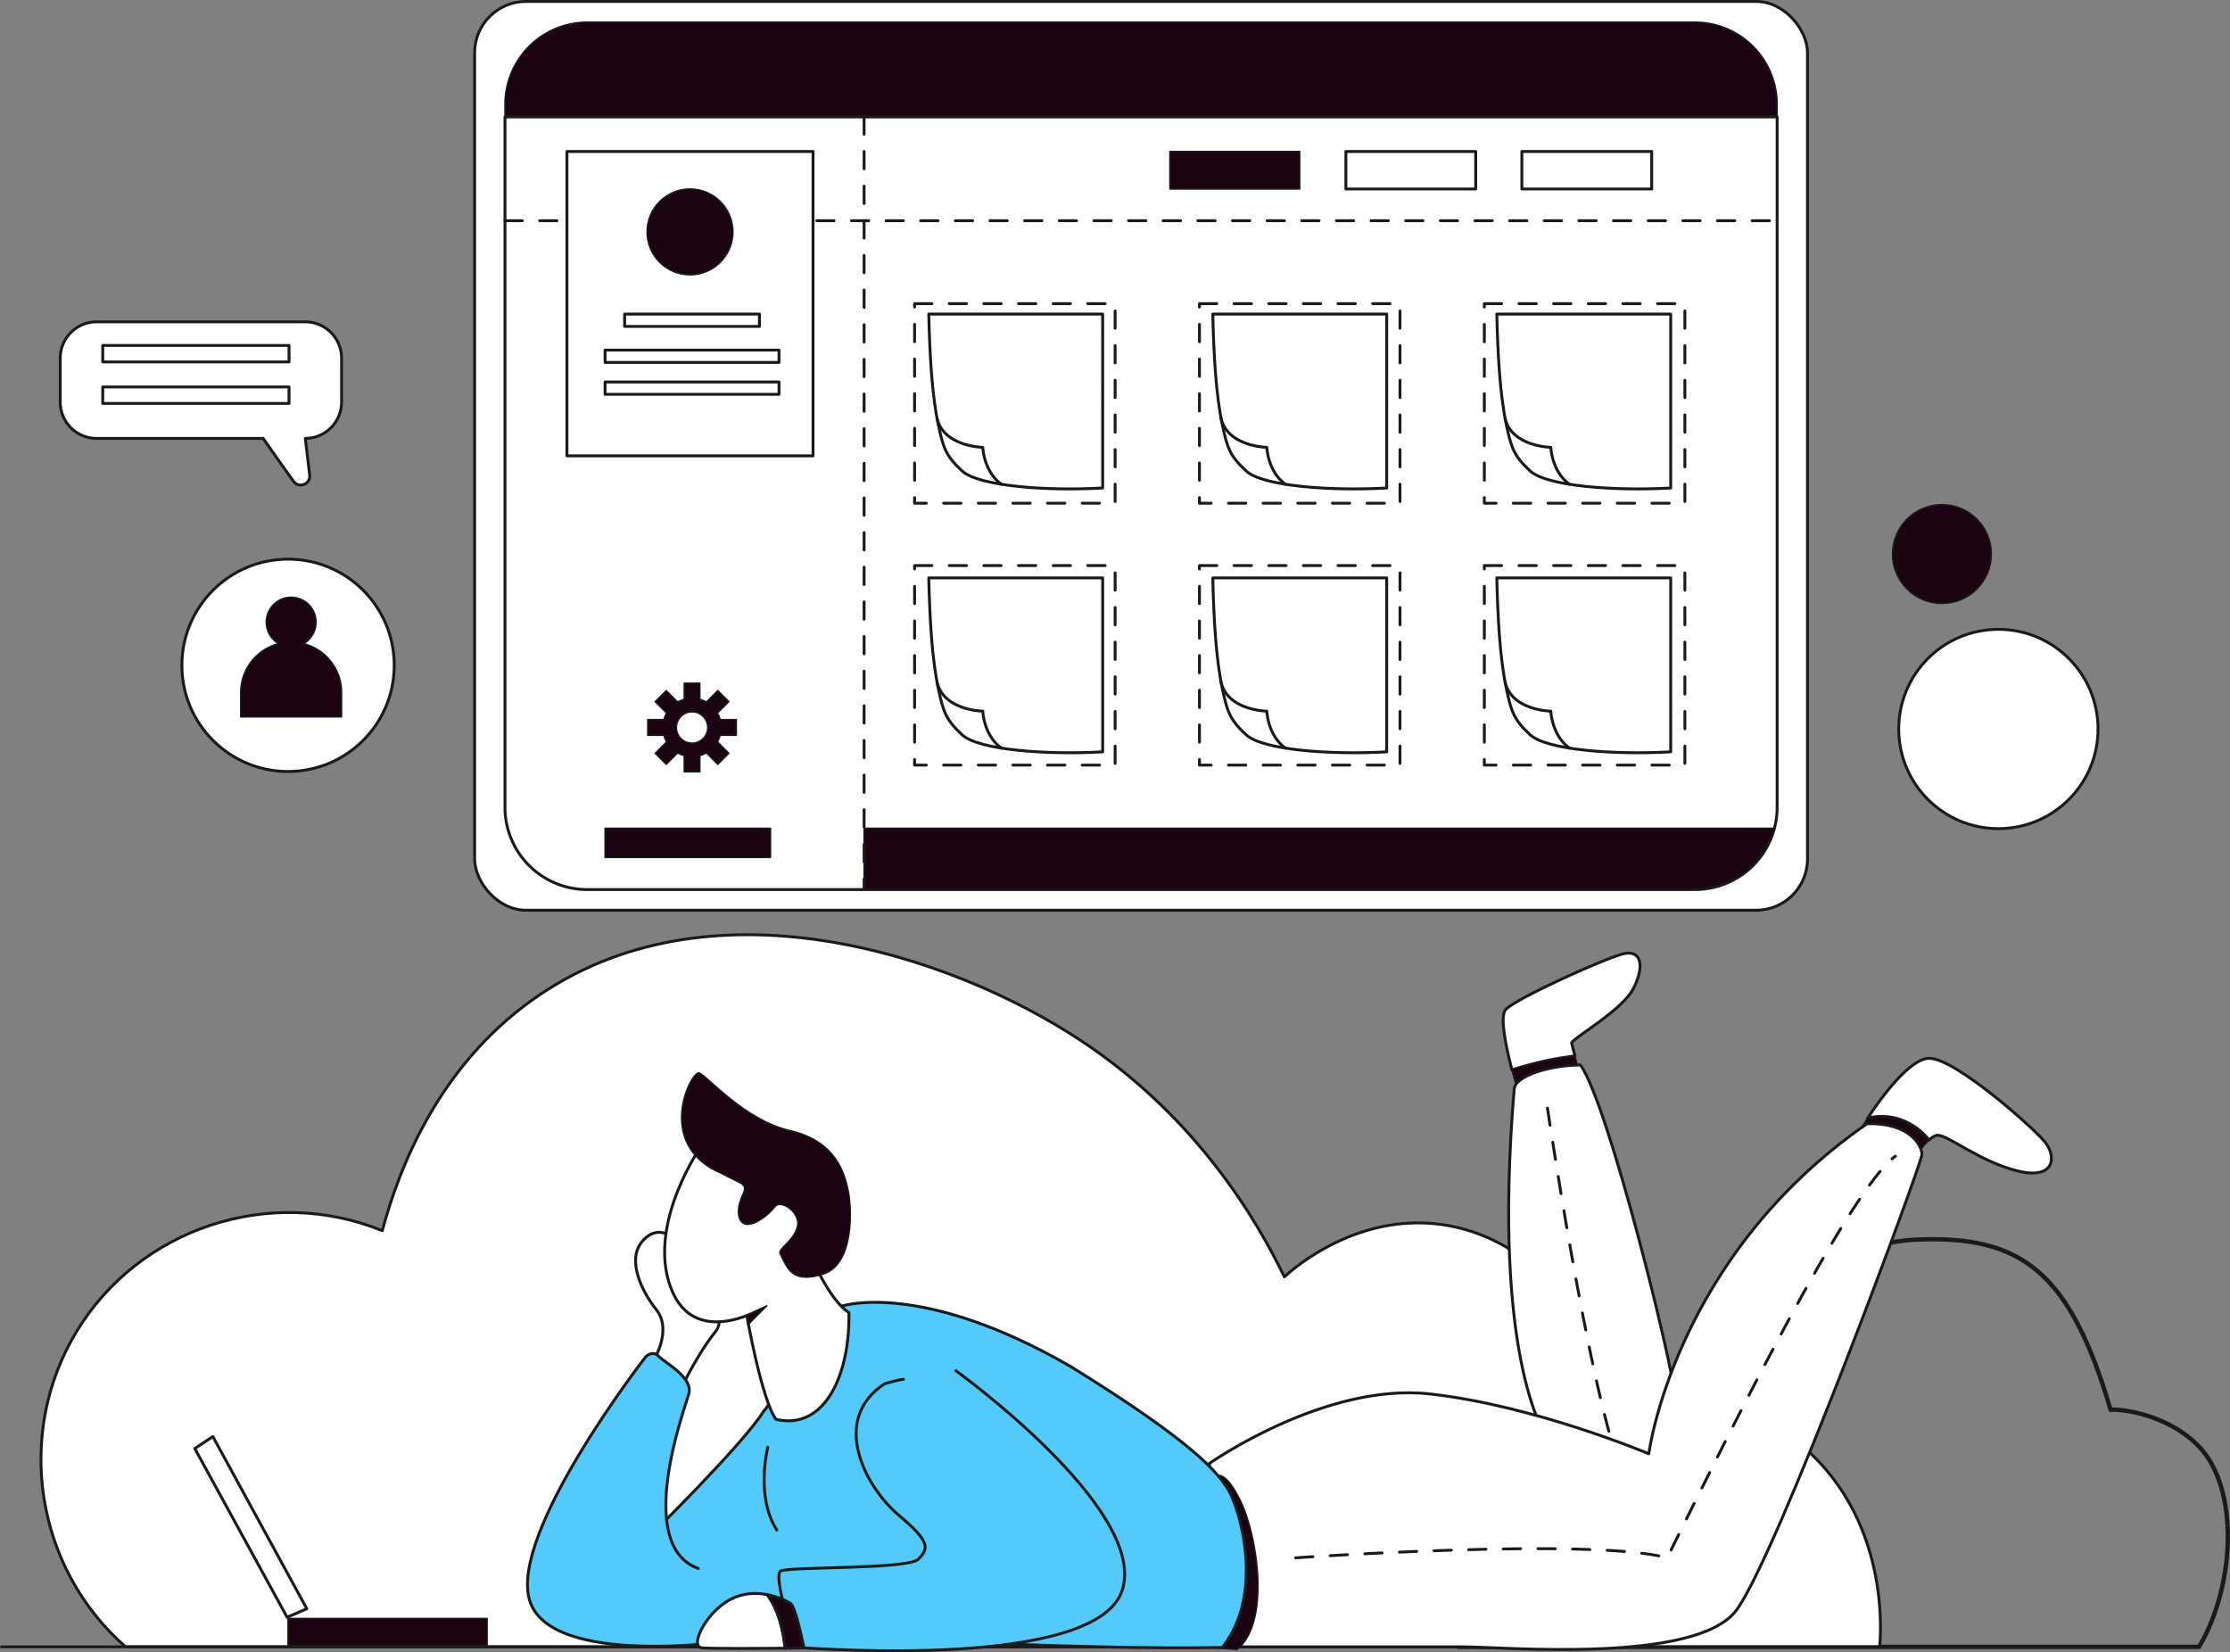 <svg id="interface-research" xmlns="http://www.w3.org/2000/svg" viewBox="0 0 2842.69 2105.96"><rect x="0" y="0" width="2842.69" height="2105.96" fill="#808080" stroke="none"/><defs><style>.cls-1,.cls-2,.cls-5,.cls-6{fill:none;}.cls-2,.cls-3,.cls-4,.cls-5,.cls-6,.cls-7,.cls-8{stroke:#1a1a1a;stroke-linecap:round;stroke-linejoin:round;}.cls-2{stroke-width:5.52px;}.cls-3{fill:#fff;}.cls-3,.cls-5,.cls-6,.cls-7,.cls-8{stroke-width:3.68px;}.cls-4,.cls-8{fill:#1c0311;}.cls-4{stroke-width:1.84px;}.cls-5{stroke-dasharray:22.08;}.cls-7{fill:#54cafa;}</style></defs><rect class="cls-1" x="-105.11" y="-361.62" width="3000" height="3000"/><path class="cls-2" d="M1805.74,2052c-30.52-71.27,28.13-205.21,103.27-261.58,92.87-69.66,259.71-13.34,273.78-4.58,5.32-12.32,89.73-198.76,261.6-205.72,133-5.38,194.38,41.47,246.17,217.19,4.4-1.94,70.42,2.32,112.91,47,51,53.58,46.17,176.48-.2,255H1859.65C1826.11,2087.56,1812.16,2067,1805.74,2052Z"/><path class="cls-3" d="M2286.93,1834.79c-104.63-80.29-225.09-54.12-241.5-50.26-14.57-113.27-95.69-202.68-197.36-221.88-114.37-21.6-200.94,55.8-210.86,65-34.27-70.76-110.53-202.95-259.88-301.57-167.11-110.33-475.22-211.33-698.75-51.48C559.13,1360,509,1487.57,487.34,1568.78c-143.78-58.31-309.93-3.15-389.83,128.71-78.92,130.26-52.66,300.7,62.52,401.79H2396C2397,2091.21,2412.92,1931.47,2286.93,1834.79Z"/><rect class="cls-3" x="605.03" y="1.86" width="1699.07" height="1158.45" rx="65.4"/><path class="cls-4" d="M2265.4,133.05A104.82,104.82,0,0,0,2160.59,28.24H748.53A104.81,104.81,0,0,0,643.72,133.05V149H2265.4Z"/><path class="cls-3" d="M643.72,149v880.15a104.8,104.8,0,0,0,104.81,104.81H2160.59a104.81,104.81,0,0,0,104.81-104.81V149Z"/><line class="cls-5" x1="643.72" y1="281.36" x2="2265.4" y2="281.36"/><rect class="cls-4" x="1491.33" y="193.1" width="165.49" height="47.81"/><rect class="cls-3" x="1715.67" y="193.1" width="165.49" height="47.81"/><rect class="cls-3" x="1940.01" y="193.1" width="165.49" height="47.81"/><rect class="cls-3" x="722.71" y="193.1" width="313.72" height="387.99"/><rect class="cls-3" x="796.24" y="400.35" width="171.86" height="15.74"/><rect class="cls-3" x="771.31" y="446.27" width="221.72" height="15.74"/><rect class="cls-3" x="771.31" y="486.94" width="221.72" height="15.74"/><circle class="cls-4" cx="879.57" cy="295.61" r="54.71"/><rect class="cls-4" x="771.31" y="1055.86" width="210.87" height="37.19"/><path class="cls-4" d="M2147.79,1133.93H1101.51v-78.07H2262C2240.51,1118.1,2197.83,1134,2147.79,1133.93Z"/><line class="cls-5" x1="1101.51" y1="148.97" x2="1101.51" y2="1133.93"/><rect class="cls-5" x="1165.86" y="387.09" width="255.65" height="254.36"/><rect class="cls-5" x="1529" y="387.09" width="255.65" height="254.36"/><rect class="cls-5" x="1892.14" y="387.09" width="255.65" height="254.36"/><rect class="cls-5" x="1165.86" y="720.94" width="255.65" height="254.36"/><rect class="cls-5" x="1529" y="720.94" width="255.65" height="254.36"/><rect class="cls-5" x="1892.14" y="720.94" width="255.65" height="254.36"/><path class="cls-3" d="M1405.63,622.07c-71.57,4.08-158.09-2.32-179.08-21.65s-24.23-29.91-30.29-58.22c-8.44-39.46-11-89.55-12.35-141.85h221.72Z"/><path class="cls-3" d="M1194.53,533.49c8.64,36,58.26,36.75,58.26,36.75s1,30.63,23.74,47.09m491.16,4.74c-71.58,4.08-158.09-2.32-179.08-21.65s-24.23-29.91-30.29-58.22c-8.45-39.46-11-89.55-12.35-141.85h221.72Z"/><path class="cls-3" d="M1556.59,533.49c8.64,36,58.26,36.75,58.26,36.75s1,30.63,23.74,47.09m491.15,4.74c-71.57,4.08-158.08-2.32-179.08-21.65s-24.22-29.91-30.28-58.22c-8.45-39.46-11-89.55-12.35-141.85h221.71Z"/><path class="cls-3" d="M1918.64,533.49c8.65,36,58.26,36.75,58.26,36.75s1,30.63,23.74,47.09m-595,341.06c-71.57,4.08-158.09-2.32-179.08-21.65s-24.23-29.9-30.29-58.21c-8.44-39.47-11-89.56-12.35-141.85h221.72Z"/><path class="cls-3" d="M1194.53,869.81c8.64,36.06,58.26,36.76,58.26,36.76s1,30.62,23.74,47.08m491.16,4.74c-71.58,4.08-158.09-2.32-179.08-21.65s-24.23-29.9-30.29-58.21c-8.45-39.47-11-89.56-12.35-141.85h221.72Z"/><path class="cls-3" d="M1556.59,869.81c8.64,36.06,58.26,36.76,58.26,36.76s1,30.62,23.74,47.08m491.15,4.74c-71.57,4.08-158.08-2.32-179.08-21.65s-24.22-29.9-30.28-58.21c-8.45-39.47-11-89.56-12.35-141.85h221.71Z"/><path class="cls-3" d="M1918.64,869.81c8.65,36.06,58.26,36.76,58.26,36.76s1,30.62,23.74,47.08"/><line class="cls-6" x1="1.89" y1="2099.28" x2="2657.14" y2="2099.28"/><path class="cls-3" d="M2082.82,1258.94c14.1-28.81,8.58-47.2-11.65-43.52s-139.75,57.61-152,71.71c-7.57,8.7.74,48.12,8.22,77,.7-.35,1.39-.68,2.08-1,25.33-7.91,51.68-14.12,78.18-17-1.38-5.39-2.81-11-4.23-16.75C2007.38,1321.46,2068.72,1287.74,2082.82,1258.94Z"/><path class="cls-4" d="M1927.39,1364.15c4.63,17.91,8.94,31.78,8.94,31.78l81.52-11.34s-4.73-17.14-10.2-38.42c-26.5,2.9-52.85,9.11-78.18,17C1928.78,1363.47,1928.09,1363.8,1927.39,1364.15Z"/><path class="cls-3" d="M1973.1,1834.49s-72.32-94.4-42.9-446.22c1.22-17.17,46.58-30.65,84.58-30.65,35.55,50.26,117.69,381.25,121.37,427.83s-12.26,105.62-15.94,105.52S1973.1,1834.49,1973.1,1834.49Z"/><path class="cls-5" d="M1972.62,1412.5s64.7,437.47,106.68,485.06"/><path class="cls-4" d="M2380.77,1425.26c-4.81,7.29-7.68,12-7.68,12S2431,1487,2432.81,1487c1.39,0,14.31-22.71,26.36-33.84C2440.73,1430.41,2411.19,1417.63,2380.77,1425.26Z"/><path class="cls-3" d="M2606.27,1455.08c-15.94-19-113.39-105.43-146.49-106-25.45-.47-63,52-79,76.22,30.42-7.63,60,5.15,78.4,27.85,3.91-3.6,7.73-6,11-6,13.48,0,52.71,33.1,101.13,45.36S2622.21,1474.08,2606.27,1455.08Z"/><path class="cls-3" d="M2380.1,1432.4c-246.41,170.39-278.28,420.79-278.28,420.79s-145.88-61.61-279.5-76.32-280.72,88.67-280.72,88.67l.62,14.8,9.18,218.94H1864c52.71,0,297.89,22.06,349.38-46.59s236.59-570,236.59-581.06S2435.26,1431.17,2380.1,1432.4Z"/><path class="cls-5" d="M1651.61,1985.81s377.84-26.24,473.61,0c74.78-150.87,231.54-469.15,290.91-512"/><path class="cls-4" d="M1546.66,1884.14s11.15-18.3,34.11,27.91,38.7,157.23-3.94,190.6l-32.8-2.34Z"/><path class="cls-7" d="M823.9,1962.47s123.14-120.79,150-164.17c27.51-27.42,10.81-122.8,100.55-133.7,0,0,100.85-32.5,291.06,77.78,156.56,96.89,186.56,134.35,200.33,156.81s47.51,131.55-7.73,200.89c-183,3.53-475.64-14.07-513.71-15"/><path class="cls-3" d="M832.43,1735.17s25.45-39,4.15-65.8-34.33-61.83-21-82.59,34.75-21,47.16-1.86,72,84.88,49.22,112.77-43.38,71.64-43.38,71.64Z"/><path class="cls-7" d="M890.23,1999.42c-81.67-29.45-18.5-200.78-12.28-222.18s-29.78-39.62-38.09-48.19-16.85.66-16.85.66-174.27,224-147.87,310.39,259.66,51.42,259.66,51.42,134,10.78,140.77,5.92,0-60.7,0-60.7"/><path class="cls-3" d="M896.31,1457.23s-72.69,101-41.19,184.42,126.57,20.78,126.57,20.78"/><path class="cls-3" d="M952,1677.08s18.76,106.73,37.18,132.27c64.23,14.64,94.66-60.78,92.92-136.16-26.42-16.75-50.91-77.74-50.91-77.74"/><polygon class="cls-4" points="977.45 1664.55 953.34 1688.83 952 1676.2 977.45 1664.55"/><path class="cls-4" d="M891.4,1367.71c-10.11-3.74-58.78,92,29.14,128.44,25.72,14.32,33.58,11.56,25.66,28.43s-6.11,34,4.75,36,29.31-12.19,36.89-22.31,33.43,7.73,28.61,25.64-23.18,26.6-22.29,33.62c10,19.54,15,39,55,26.66s36.87-84,32-106.77-16-62.86-74.16-76.21S901.52,1371.45,891.4,1367.71Z"/><path class="cls-3" d="M937.58,2035.84c-35.34,13.81-60,63.08-42.94,64.71,12.08,1.15,72.12.8,106.29.5-2.94-24.34-8-47.83-22.84-68.29C966.26,2030.47,952,2030.2,937.58,2035.84Z"/><path class="cls-7" d="M1218.44,1747.26s243.38,175.35,212.49,278.7-393.91,74.83-407.72,74.59c-14.32-13.1-37.7-92-28.11-97.9s163.4-1.84,175.75-15.21,16.66-20.9-25.21-56-88.52-121.65-17.65-167.69c19.11-5.35,23.71-5.53,23.71-5.53m-172.91,86.55s-16.23,62.6,11.51,105.67"/><path class="cls-8" d="M1007.36,2043.67a93.85,93.85,0,0,0-29.27-10.91c14.86,20.46,19.9,44,22.84,68.29,14.17-.13,23.9-.25,23.9-.25S1014.3,2047.31,1007.36,2043.67Z"/><rect class="cls-4" x="367.2" y="2063.11" width="253.76" height="34.32"/><path class="cls-3" d="M271.37,1831.23c1.84,3.68,119.74,219.47,119.74,219.47L366,2061.58,248.3,1846.49Z"/><circle class="cls-3" cx="367.2" cy="848.12" r="135.35"/><path class="cls-4" d="M387.11,820.49a31.72,31.72,0,1,0-31.92,0,64.33,64.33,0,0,0-48.33,62.29v31.05H435.43V882.78A64.32,64.32,0,0,0,387.11,820.49Z"/><circle class="cls-4" cx="2475.5" cy="706.26" r="62.97"/><circle class="cls-3" cx="2547.43" cy="929.26" r="127.03"/><path class="cls-3" d="M389.05,410.25H123.16a46.38,46.38,0,0,0-46.38,46.37v55.85a46.38,46.38,0,0,0,46.38,46.38H335.51c9.31,13.55,25,35.66,38.62,54.64,6.87,9.6,22,3.73,20.61-8l-5.54-46.65a46.37,46.37,0,0,0,46.23-46.38V456.62a46.37,46.37,0,0,0-46.38-46.37Z"/><rect class="cls-3" x="130.98" y="440.36" width="237.46" height="20.99"/><rect class="cls-3" x="130.98" y="493.28" width="237.46" height="20.99"/><path class="cls-4" d="M938.63,937.32v-20H918.05a37.17,37.17,0,0,0-3.46-8.35l14.55-14.55L915,880.37l-14.54,14.55a36.71,36.71,0,0,0-8.35-3.46V870.89H872.2v20.57a36.71,36.71,0,0,0-8.35,3.46l-14.54-14.55-14.11,14.1L849.75,909a37.17,37.17,0,0,0-3.46,8.35H825.72v20h20.57a37.09,37.09,0,0,0,3.46,8.34L835.2,960.21l14.11,14.11,14.54-14.55a37.17,37.17,0,0,0,8.35,3.46v20.56h19.94V963.23a37.17,37.17,0,0,0,8.35-3.46L915,974.32l14.11-14.11-14.55-14.55a37.09,37.09,0,0,0,3.46-8.34Zm-39.19,0a19.94,19.94,0,0,1-36.53-15.14,19.24,19.24,0,0,1,2-4.81,20,20,0,0,1,7.3-7.3,19.58,19.58,0,0,1,4.8-2,20.1,20.1,0,0,1,10.33,0,19.65,19.65,0,0,1,4.81,2,20,20,0,0,1,7.3,7.3,19.24,19.24,0,0,1,2,4.81,19.55,19.55,0,0,1,.68,5.16,19.91,19.91,0,0,1-.67,5.16A19.56,19.56,0,0,1,899.44,937.32Z"/></svg>